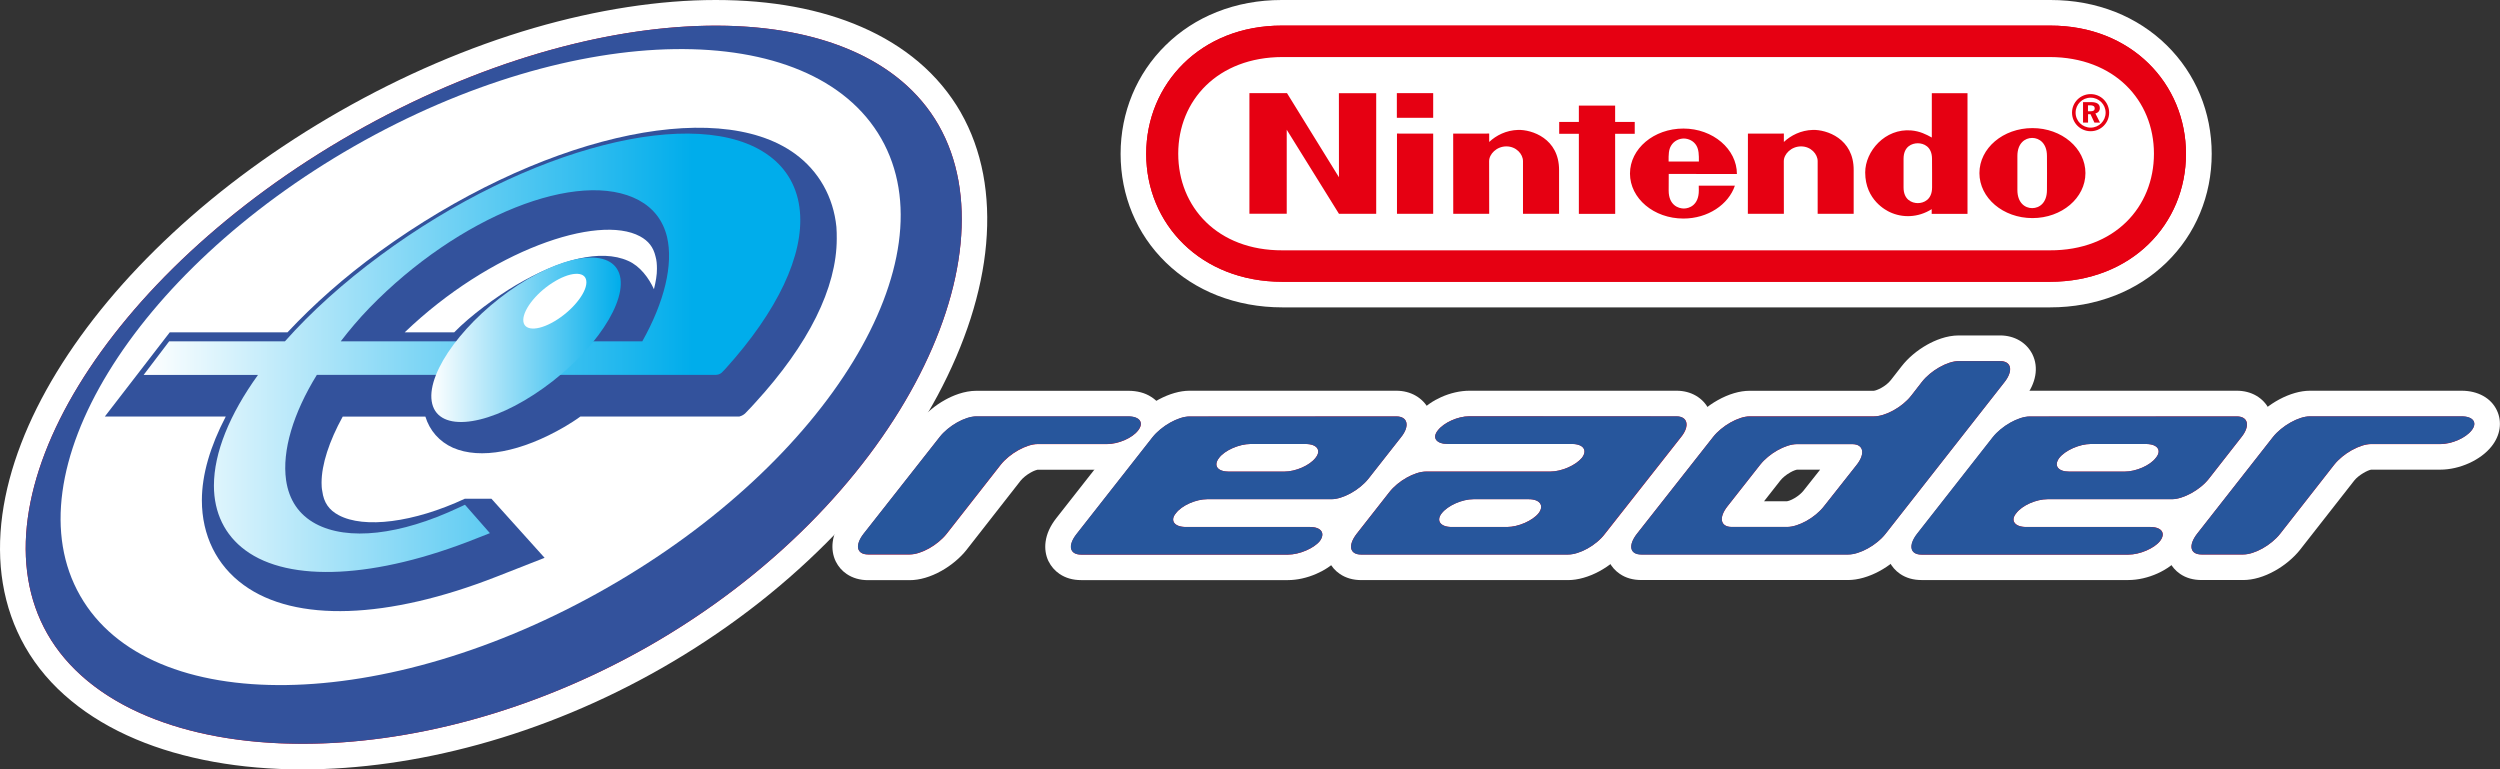 <?xml version="1.0" encoding="utf-8"?>
<!-- Generator: Adobe Illustrator 26.3.1, SVG Export Plug-In . SVG Version: 6.00 Build 0)  -->
<svg version="1.1" xmlns="http://www.w3.org/2000/svg" xmlns:xlink="http://www.w3.org/1999/xlink" x="0px" y="0px"
	 viewBox="0 0 3839 1181.5" style="enable-background:new 0 0 3839 1181.5;" xml:space="preserve">
<rect x="0" y="0" width="3839" height="1181.5" fill="#333333" stroke="none"/>
<style type="text/css">
	.st0{fill:#FFFFFF;}
	.st1{fill:#E60012;}
	.st2{fill:#33529C;}
	.st3{fill:url(#SVGID_1_);}
	.st4{fill:url(#SVGID_00000118364206710428780990000011803511781733787787_);}
	.st5{fill:#27569C;}
</style>
<g id="Layer_1">
</g>
<g id="Layer_1_copy">
	<g>
		<g>
			<g>
				<path class="st0" d="M464.1,1166.7c-46.6,0-91.4-3.8-133.2-11.4c-42.5-7.7-81.8-19.1-116.7-33.9c-36.4-15.4-68.4-34.4-95.2-56.6
					c-28.1-23-50.9-49.7-67.8-79.4c-16.1-28.3-27-59.4-32.4-92.3c-5.3-31.8-5.5-65.7-0.6-101c4.7-34.3,14.1-69.9,27.9-105.7
					c13.6-35.4,31.7-71.6,53.7-107.5c44.3-72.5,103.3-143.2,175.5-210.3c74.3-69,159.7-131.3,253.9-185.1
					c96-54.8,195.2-97.3,294.7-126.4c47.9-14,95.6-24.6,141.8-31.7c45.9-7.1,90.8-10.7,133.3-10.7c83.5,0,156.9,13.5,218.1,40.2
					c31.7,13.7,59.9,31.1,84,51.5c24.9,21.2,45.5,45.9,61.3,73.4c62.2,109,49,262.4-36,421c-20.5,38.2-44.9,76.2-72.6,113
					c-28,37.3-59.9,73.9-94.8,108.9c-73.1,73.3-157.5,137.5-251,190.8c-88.4,50.5-181.8,89.4-277.6,115.6
					C639.3,1154.1,549.7,1166.7,464.1,1166.7z"/>
				<path class="st0" d="M1099.1,29.5c81.4,0,152.8,13.1,212.2,39c30.4,13.2,57.4,29.7,80.3,49.2c23.6,20.1,43.1,43.4,58.1,69.5
					c59.6,104.5,46.4,252.6-36.2,406.6c-20.1,37.4-44.1,74.8-71.4,111.1c-27.8,36.9-59.3,73.1-93.4,107.3
					c-72.2,72.4-155.6,135.8-247.8,188.4c-87.4,49.9-179.7,88.3-274.2,114.2c-89.7,24.5-178,37-262.5,37
					c-45.7,0-89.6-3.7-130.6-11.1c-41.2-7.5-79.4-18.5-113.5-33c-34.9-14.8-65.7-33-91.6-54.3c-26.8-22-48.4-47.4-64.4-75.3
					c-15.2-26.7-25.5-56-30.6-87.3c-5-30.3-5.2-62.8-0.6-96.6c4.5-33,13.6-67.4,27.1-102.4c13.3-34.6,30.9-69.9,52.5-105.2
					c43.5-71.3,101.7-141,173-207.2c73.6-68.4,158.1-130,251.2-183.1c95.1-54.2,193.2-96.3,291.5-125
					c47.3-13.8,94.3-24.3,139.9-31.3C1013.2,33.1,1057.3,29.5,1099.1,29.5 M1099.1,0c-43.3,0-88.9,3.7-135.6,10.9
					c-46.8,7.2-95.1,18-143.7,32.1C719.2,72.4,619,115.4,521.9,170.8c-95.2,54.4-181.5,117.3-256.6,187.1
					c-73.2,68-133.1,139.8-178.1,213.4C64.8,608,46.3,645,32.4,681.3c-14.2,36.8-23.9,73.5-28.8,109c-5,36.7-4.8,72.1,0.7,105.4l0,0
					c5.7,34.6,17.1,67.3,34.1,97.2c17.8,31.3,41.8,59.4,71.3,83.5c27.9,23,61.1,42.8,98.8,58.7c35.9,15.2,76.2,26.9,119.8,34.8
					c42.7,7.7,88.4,11.6,135.8,11.6c86.9,0,177.9-12.8,270.3-38.1c97-26.6,191.6-66,281.1-117.1c94.6-54,180.1-119,254.1-193.2
					c35.3-35.4,67.7-72.6,96.1-110.4c28.1-37.3,52.9-76,73.8-114.8c21.3-39.7,38.4-79.6,51-118.8c12.5-39.1,20.6-77.6,23.8-114.5
					c3.3-37.4,1.8-73.4-4.5-106.9c-6.5-34.4-18.1-66.4-34.5-95.1c0,0,0,0,0-0.1c-16.7-29-38.4-55.1-64.6-77.3
					c-25.2-21.4-54.7-39.5-87.7-53.8C1259.9,13.9,1184.6,0,1099.1,0L1099.1,0z"/>
			</g>
			<g>
				<path class="st0" d="M1333.1,876.1c-23.6,0-33.3-14.2-36.3-20.4c0,0,0-0.1,0-0.1c-4.2-8.6-8.6-26.8,10-50.9
					c0,0,116.9-148.7,116.9-148.7c18.3-23.5,50.8-41.2,75.7-41.2h233.2c27.6,0,37.6,15.2,40.6,21.9c5.8,12.4,3.4,27.2-6.3,39.5
					c-13.6,17.6-41.9,30.3-67.4,30.3h-106.4c-3.2,0-9.9,1.9-17.6,6.3c-7.8,4.3-15.1,10.4-19.8,16.2c0,0-82.9,106.1-83,106.1
					c-8.8,10.9-20.9,21-34.2,28.5c-14.5,8.1-28.9,12.4-41.7,12.4H1333.1z"/>
				<path class="st0" d="M1732.6,629.6c18.2,0,24.9,8.3,27.2,13.3c3.4,7.4,1.9,16.1-4.5,24.2c-10.8,14.1-34.8,24.6-55.7,24.6h-106.4
					c-6.5,0-15.6,3-24.8,8.2c-9.6,5.3-18.3,12.6-24.1,19.9l-82.9,106c-7.6,9.5-18.2,18.3-29.9,24.9c-12.1,6.8-24.3,10.5-34.5,10.5
					h-63.8c-14.9,0-20.9-7.7-23.1-12.2c-2.8-5.6-5.2-17.6,8.5-35.3l116.9-148.6c15.6-20,43.7-35.5,64.1-35.5H1732.6 M1732.6,600.1
					h-233.2c-19,0-36.7,7.6-48.2,14c-15.4,8.5-29.3,20.2-39.2,32.9l-116.8,148.5c-0.1,0.1-0.1,0.1-0.2,0.2
					c-9.3,12-14.8,24.3-16.3,36.6c-1.3,10.5,0.3,20.9,4.7,29.9c0,0.1,0.1,0.1,0.1,0.2c3.8,7.6,9.5,14.2,16.6,19
					c9.3,6.3,20.4,9.5,32.9,9.5h63.8c15.3,0,32.2-4.9,48.9-14.3c15-8.4,28.6-19.8,38.5-32.2c0.1-0.1,0.2-0.2,0.2-0.3l82.8-105.9
					c3.5-4.3,9.3-9.1,15.3-12.4c0,0,0.1-0.1,0.1-0.1c5.5-3.1,9.5-4.2,10.6-4.4h106.1c30.1,0,62.6-14.8,79-36
					c13.2-16.7,16.2-37.2,8.1-54.7c-3.9-8.6-10.3-15.9-18.6-21.1C1758.3,603.3,1746.4,600.1,1732.6,600.1L1732.6,600.1z"/>
			</g>
			<g>
				<path class="st0" d="M1660,876c-23.9,0-33.6-14.4-36.6-20.6c0-0.1-0.1-0.1-0.1-0.2c-4.1-8.7-8.3-26.9,10.5-50.7
					c0,0,116.7-148.7,116.7-148.7c18.6-23.4,51.3-41,75.9-41h317.7c16.4,0,30.1,7.7,36.7,20.7c0.1,0.1,0.1,0.2,0.2,0.3
					c7.1,15,3.4,33.5-10.1,50.6l-50.2,63.7c-18.3,23.3-51,40.9-76,40.9h-6.7c5.3,3.1,10.1,7.7,13.4,14.4c6.1,12.3,4.2,27.2-5.2,39.8
					c-0.3,0.4-0.6,0.7-0.9,1.1c-13.7,16.9-42.6,29.6-67.6,29.6H1660z"/>
				<path class="st0" d="M2144.2,629.5c11,0,19.5,4.6,23.5,12.6c4.6,9.7,1.6,22.5-8.4,35.1l-50.2,63.8
					c-15.6,19.8-43.8,35.2-64.4,35.2h-190.8c-14.4,0-33.3,8.2-40.5,17.6l-0.2,0.2l-0.2,0.2c-1.3,1.4-1.7,2.4-1.9,2.9
					c0.9,0.7,3.7,2.1,9.6,2.1h190.7c17.7,0,24.4,8,26.8,12.8c3.6,7.3,2.3,16.2-3.8,24.4l-0.1,0.1l-0.1,0.1
					c-10.6,13.6-36,24.6-56.5,24.6H1660c-15.1,0-21.1-7.7-23.3-12.3c-2.7-5.6-5.1-17.6,8.8-35.2L1762.1,665
					c15.9-19.9,44.2-35.4,64.4-35.4H2144.2 M1886.3,714.3c0.2,0,0.4,0,0.6,0h85c14.6,0,33.1-7.9,40.4-17.2l0.1-0.1l0.1-0.1
					c1.5-1.8,1.9-2.9,2-3.3c-0.8-0.6-3.5-2-9.5-2h-84.8c-14.1,0-33.7,8.5-40.5,17.4v0.1v0.1c-1.4,1.8-1.8,2.9-2,3.4
					C1878.7,713.2,1881.4,714.3,1886.3,714.3 M2144.2,600h-317.7c-29.2,0-66,19.6-87.5,46.6c0,0.1-0.1,0.1-0.1,0.2l-116.7,148.7
					c-9.4,11.9-15,24.2-16.6,36.5c-1.4,10.4,0.1,20.7,4.4,29.7c0.1,0.1,0.1,0.2,0.2,0.3c3.8,7.7,9.6,14.4,16.8,19.3
					c9.3,6.3,20.4,9.5,33.1,9.5h317.7c13.9,0,29.4-3.4,43.7-9.7c10.4-4.5,24.8-12.5,35.1-25.2c0.5-0.6,1-1.2,1.5-1.8
					c11.9-15.9,14.9-34.8,8.4-51.3c10.4-2.8,19.6-7,26.6-10.8c15.4-8.5,29.4-20.1,39.4-32.7l50.2-63.8c7.6-9.6,12.7-19.7,15.2-30
					c3-12.6,1.9-25.1-3.3-36c-0.1-0.2-0.2-0.4-0.3-0.7C2184.9,610.8,2166.3,600,2144.2,600L2144.2,600z"/>
			</g>
			<g>
				<path class="st0" d="M2090.2,876c-23.6,0-33.2-14.2-36.2-20.3c-4.3-8.6-8.8-26.7,9.9-50.9c0,0,50.3-64.1,50.3-64.1
					c18.2-23.4,50.7-41.1,75.6-41.1h6.2c-7.3-4.5-11.2-10.4-13.3-14.7c0-0.1-0.1-0.1-0.1-0.2c-2.7-5.9-7.6-21.5,6.3-39
					c13.7-17.7,42.7-31,67.6-31h318.1c16.3,0,29.9,7.7,36.3,20.7c0,0.1,0.1,0.1,0.1,0.2c7.3,15.1,3.6,33.6-10.1,50.7l-116.8,148.4
					c-18,23.5-50.8,41.3-76.3,41.3H2090.2z"/>
				<path class="st0" d="M2574.6,629.5c10.8,0,19.2,4.6,23.1,12.5c4.7,9.7,1.7,22.5-8.4,35.1l-116.9,148.6
					c-15.3,20-43.6,35.5-64.6,35.5h-317.7c-14.9,0-20.8-7.6-23-12.1c-2.8-5.5-5.3-17.5,8.4-35.3l50.2-64
					c15.5-19.9,43.5-35.4,64-35.4h190.6c14.4,0,33.2-8,41.3-17.3c1.4-1.9,1.7-3,1.8-3.4c-0.7-0.6-3.4-2-9.4-2h-190.7
					c-18.4,0-25-8.2-27.4-13.1c-2-4.2-4-12.9,4.5-23.6c10.9-14.2,35.4-25.3,56-25.3H2574.6 M2229.3,799.3h85
					c15.6,0,34-9.1,40.9-17.3c1.4-1.8,1.7-3.1,1.8-3.5c-0.7-0.6-3.3-2.1-9.5-2.1h-84.6c-14.3,0-33.6,8.4-41.3,17.9
					c-1.3,1.7-1.7,2.7-1.8,3.1C2220.7,797.9,2223.4,799.3,2229.3,799.3 M2574.6,600h-318.1c-14,0-29.6,3.5-43.8,10
					c-10.4,4.7-25,13.1-35.5,26.6c-7.4,9.4-11.6,19.6-12.4,30.2c-0.5,7.2,0.5,14.4,3.1,21c-10.3,2.8-19.4,7.1-26.3,10.9
					c-15.3,8.5-29.2,20.1-39.1,32.8l-50.2,64c-0.1,0.1-0.1,0.2-0.2,0.2c-9.3,12.1-14.7,24.4-16.2,36.7c-1.3,10.6,0.4,20.9,4.9,29.9
					c3.8,7.6,9.5,14.2,16.6,19c9.2,6.3,20.3,9.5,32.9,9.5h317.7c30.1,0,67-19.7,87.9-47l116.7-148.3c7.7-9.6,12.9-19.7,15.3-30.1
					c3-12.7,1.8-25.2-3.5-36.2c-0.1-0.1-0.1-0.2-0.2-0.3C2615.2,610.8,2596.6,600,2574.6,600L2574.6,600z"/>
			</g>
			<g>
				<path class="st0" d="M2520.2,876c-16.7,0-29.9-7.4-36.3-20.3c-4.3-8.6-8.7-26.7,10.1-51c0,0,117-148.8,117-148.8
					c8.5-10.8,20.5-20.9,33.9-28.4c14.5-8.2,29.3-12.7,41.8-12.7h190.7c8.3,0,27.2-8.7,37.9-22.3l16.3-20.9
					c18.4-23.8,51.2-41.7,76.2-41.7h63.4c16.3,0,29.9,7.7,36.3,20.6c0,0,0,0.1,0.1,0.1c7.3,14.9,3.6,33.6-10.2,51.2l-183,232.9
					c-18.3,23.5-51.2,41.3-76.6,41.3H2520.2z M2744.2,784.4c9.1,0,27.7-9.9,37.2-22.2c0,0,44.1-55.8,44.1-55.8h-66
					c-3.2,0-9.7,1.6-17.8,6.2c-7.7,4.3-15,10.4-19.6,16.3l-43.6,55.5H2744.2z"/>
				<path class="st0" d="M3071.3,544.7c10.8,0,19.2,4.5,23.1,12.4c4.7,9.6,1.6,22.6-8.6,35.6l-182.9,232.9
					c-15.6,20-44.1,35.6-65,35.6h-317.7c-15,0-20.9-7.6-23.1-12.1c-2.8-5.5-5.2-17.5,8.6-35.3l117-148.7c7.3-9.3,17.7-18,29.5-24.7
					c12.2-6.9,24.5-10.7,34.6-10.7h190.7c13.4,0,36.4-11.2,49.5-28l16.3-21c15.7-20.2,44-36,64.6-36H3071.3 M2659.4,799.4v-0.2h84.8
					c14.8,0,37.2-12.8,48.9-28l50.3-63.6c6.3-8,7-13.3,6.3-14.7c-0.2-0.4-1.8-1.3-5.4-1.3h-84.8c-6.8,0-15.9,3-25.1,8.2
					c-9.5,5.3-18.1,12.6-23.9,20l-50.1,63.7c-6.9,8.9-6.8,13.8-6.4,14.7C2654.2,798.5,2655.8,799.4,2659.4,799.4 M3071.3,515.1
					h-63.4c-19.1,0-36.9,7.7-48.5,14.2c-15.4,8.6-29.4,20.4-39.4,33.3l-16.3,20.9l0,0c-8,10.3-22.1,16.3-26.4,16.6h-190.6
					c-15.2,0-32.2,5-49.1,14.5c-15.3,8.6-28.5,19.8-38.2,32.2l-117,148.7c-0.1,0.1-0.1,0.1-0.1,0.2c-9.3,12-14.8,24.4-16.4,36.6
					c-1.4,10.6,0.3,21,4.8,30c3.8,7.6,9.6,14.2,16.7,19c9.2,6.3,20.3,9.4,32.9,9.4h317.7c29.9,0,67-19.8,88.2-47L3109.1,611
					c0,0,0-0.1,0.1-0.1c17.4-22.3,21.7-46.6,11.8-66.8c0-0.1-0.1-0.1-0.1-0.2C3111.8,525.9,3093.3,515.1,3071.3,515.1L3071.3,515.1z
					 M2759.7,721.2h35.3l-25.1,31.7c-0.1,0.1-0.1,0.2-0.2,0.3c-3.1,4-8.3,8.4-13.9,11.7c-6.2,3.7-10.6,4.7-11.7,4.8h-35.2l24.8-31.6
					c3.4-4.4,9.3-9.2,15.2-12.5c0,0,0.1-0.1,0.1-0.1C2754.6,722.3,2758.6,721.3,2759.7,721.2L2759.7,721.2z"/>
			</g>
			<g>
				<path class="st0" d="M2950.4,875.9c-23.5,0-33.1-14.2-36.1-20.3c-4.3-8.6-8.8-26.7,9.9-50.9c0,0,116.7-148.8,116.7-148.9
					c18.6-23.4,51.3-41,75.9-41H3435c16.4,0,30,7.7,36.4,20.6c0,0,0,0.1,0.1,0.2c7.2,15,3.5,33.4-10.2,50.6l-50,63.8
					c-17.9,23-51.3,41-76.1,41h-6.8c5.4,3.2,10.4,7.9,13.8,14.8c6.1,12.4,3.8,27.3-5.9,39.8c-13.3,17.3-42.5,30.3-67.9,30.3H2950.4z
					"/>
				<path class="st0" d="M3435,629.5c10.8,0,19.3,4.6,23.1,12.4c4.6,9.6,1.6,22.4-8.5,35.1l-50,63.8c-15.2,19.5-44.1,35.3-64.5,35.3
					h-191c-14.4,0-33.3,8.2-40.5,17.6l-0.1,0.2l-0.1,0.2c-1.2,1.5-1.7,2.5-1.8,3c0.8,0.7,3.6,2.1,9.5,2.1h190.7
					c17.9,0,24.6,8.2,27,13c3.5,7.3,2,16.2-4.3,24.3c-10.4,13.6-35.6,24.6-56.2,24.6h-317.8c-14.8,0-20.7-7.6-22.9-12.1
					c-2.8-5.5-5.3-17.5,8.4-35.3L3052.4,665c15.9-19.9,44.2-35.4,64.4-35.4H3435 M3177.6,714.3h84.9c14.5,0,33.3-8,40.2-17l0.2-0.2
					l0.2-0.2c1.4-1.6,1.9-2.8,2.1-3.2c-0.9-0.7-3.7-2-9.6-2h-85c-13.9,0-33.1,8.4-40.6,17.5c-1.3,1.8-1.7,2.9-1.8,3.2
					C3169.1,713.1,3171.9,714.3,3177.6,714.3 M3435,600h-318.1c-29.2,0-66,19.6-87.5,46.6c0,0.1-0.1,0.1-0.1,0.2l-116.6,148.7
					c-0.1,0.1-0.1,0.2-0.2,0.2c-9.3,12.1-14.7,24.4-16.2,36.7c-1.3,10.6,0.4,20.9,4.9,29.9c3.8,7.6,9.5,14.1,16.5,18.9
					c9.2,6.3,20.3,9.5,32.8,9.5h317.8c30,0,63.5-15.2,79.6-36.1c12.4-16,15.7-35.1,9-52c10.4-2.8,19.6-7.1,26.7-10.9
					c15.6-8.6,29.6-20.2,39.4-32.7l49.9-63.7c7.7-9.6,12.8-19.7,15.3-30c3.1-12.7,1.9-25.2-3.4-36.1c0-0.1-0.1-0.2-0.1-0.3
					C3475.7,610.8,3457.1,600,3435,600L3435,600z"/>
			</g>
			<g>
				<path class="st0" d="M3380.7,875.9c-16.7,0-29.9-7.4-36.3-20.3c-4.3-8.6-8.7-26.5,9.9-50.9c0,0,116.7-148.9,116.8-148.9
					c18.6-23.4,51.3-41,75.9-41h233.1c19.4,0,34.2,7.9,40.8,21.7c6,12.4,3.6,27.3-6.3,39.7c-13.8,17.5-42.2,30.2-67.4,30.2H3641
					c-8.7,0-28.1,10.6-37.4,22.4c0,0-83.1,106.1-83.1,106.2c-8.8,10.9-20.9,21-34.2,28.5c-14.5,8.1-28.9,12.4-41.7,12.4H3380.7z"/>
				<path class="st0" d="M3780.1,629.5c13.4,0,23.4,4.8,27.5,13.3c3.5,7.4,1.9,16.1-4.5,24.1c-11,14-35.1,24.6-55.8,24.6H3641
					c-14.2,0-37.5,13.4-49,28.1l-83,106c-7.6,9.5-18.2,18.3-29.9,24.9c-12.1,6.8-24.3,10.5-34.5,10.5h-63.9
					c-15,0-20.9-7.6-23.1-12.1c-2.8-5.5-5.2-17.4,8.5-35.3L3482.6,665c15.9-19.9,44.2-35.4,64.4-35.4H3780.1 M3780.1,600H3547
					c-29.2,0-66,19.6-87.5,46.6c0,0.1-0.1,0.1-0.1,0.2l-116.6,148.7c-0.1,0.1-0.2,0.2-0.2,0.3c-9.2,12.1-14.7,24.4-16.2,36.5
					c-1.3,10.6,0.3,21,4.8,30c3.8,7.6,9.6,14.2,16.6,19c9.2,6.3,20.3,9.4,32.9,9.4h63.9c15.3,0,32.2-4.9,48.9-14.3
					c15-8.4,28.6-19.8,38.5-32.2c0.1-0.1,0.1-0.2,0.2-0.3l83-106c6.8-8.6,21.2-16.1,26-16.7h106c29.8,0,62.3-14.7,78.9-35.8
					c13.5-16.9,16.5-37.6,8.1-55.3C3825.3,611.2,3805,600,3780.1,600L3780.1,600z"/>
			</g>
			<g>
				<path class="st0" d="M1969.1,457.2c-33.5,0-65.3-5.8-94.5-17.3c-28.2-11.1-53.1-27.1-74.1-47.6c-41.9-40.7-64.9-96.1-64.9-156.1
					c0-59.8,23-115.3,64.7-156.3c20.9-20.6,45.7-36.7,73.8-47.9c29.1-11.5,60.7-17.4,94.1-17.4h1180.7c33.3,0,65,5.8,94.1,17.4
					c27.9,11.1,52.7,27.2,73.8,47.9c41.7,41,64.7,96.5,64.7,156.3c0,59.9-23,115.4-64.8,156.1c-21.1,20.5-46,36.5-74,47.6
					c-29.3,11.5-61.1,17.3-94.5,17.3H1969.1z"/>
				<path class="st0" d="M3148.8,29.5c31.5,0,61.3,5.5,88.7,16.3c26.2,10.4,49.3,25.5,68.9,44.7c38.9,38.2,60.3,89.9,60.3,145.7
					s-21.4,107.5-60.4,145.5c-19.6,19.1-42.8,34.1-69.1,44.4c-27.5,10.7-57.4,16.2-89.1,16.2h-1179c-31.7,0-61.7-5.5-89.1-16.2
					c-26.3-10.3-49.6-25.3-69.2-44.4c-39-37.9-60.5-89.6-60.5-145.5c0-55.7,21.4-107.5,60.3-145.7c19.6-19.3,42.7-34.3,68.9-44.7
					c27.3-10.8,57.1-16.3,88.6-16.3h0.6h1179.5H3148.8 M3148.8,0h-0.6H1968.7h-0.6c-35.2,0-68.7,6.2-99.5,18.4
					c-29.9,11.9-56.4,29.1-78.7,51.1c-44.5,43.7-69.1,103-69.1,166.8c0,64,24.6,123.2,69.4,166.7c22.4,21.8,49,38.9,79,50.7
					c31,12.1,64.6,18.3,99.9,18.3h1179c35.2,0,68.8-6.1,99.9-18.3c0,0,0,0,0.1,0c29.9-11.8,56.4-28.8,78.9-50.7
					c44.7-43.5,69.3-102.7,69.3-166.7c0-63.8-24.5-123-69.1-166.8c-22.5-22.1-49-39.2-78.7-51.1c0,0,0,0-0.1,0
					C3217.5,6.2,3184,0,3148.8,0L3148.8,0z"/>
			</g>
		</g>
		<g>
			<g>
				<g>
					<path class="st1" d="M464.2,1147c-90.8,0-174.6-15.1-242.1-43.7c-34.5-14.6-64.9-32.6-90.4-53.7c-26.3-21.7-47.6-46.6-63.2-74
						c-29.7-51.9-40-112.7-30.7-180.8c8.9-65.3,35.4-134.5,78.8-205.6c43.2-70.9,101.2-140.3,172.1-206.1
						c73.4-68.1,157.5-129.5,250.3-182.4c94.8-54.1,192.6-96,290.5-124.5c94.7-27.8,185.4-41.7,269.6-41.7
						c166.2,0,289.2,55.1,346.5,155.2c58.8,103,45.6,249.5-36.2,401.9c-40.8,76-96,149.1-164,217.3
						c-71.9,72.1-155,135.2-246.7,187.7C828.1,1093.5,638.4,1147,464.2,1147L464.2,1147z"/>
					<path class="st0" d="M1099.1,39.4c157.8,0,283.9,50.7,342.2,152.7c118.8,208.1-67.2,584.2-445.2,800.2
						c-179.1,102-368.9,149.9-531.9,149.9c-181.1,0-328.9-59.2-391.5-168.9C-46.2,764.5,163.6,420.8,541.4,205
						C734.6,94.7,934.1,39.4,1099.1,39.4 M1099.1,29.5c-41.7,0-85.9,3.5-131,10.5c-45.6,7-92.6,17.5-139.9,31.3
						c-98.4,28.7-196.4,70.8-291.5,125c-93,53.2-177.5,114.7-251.2,183.1c-71.3,66.2-129.5,135.9-173,207.2
						C90.9,622,73.2,657.3,59.9,691.9c-13.5,35-22.5,69.4-27.1,102.4c-4.6,33.8-4.4,66.3,0.6,96.6c5.1,31.3,15.5,60.6,30.6,87.3
						c16,28,37.6,53.4,64.4,75.3c25.9,21.4,56.7,39.6,91.6,54.3c34.2,14.5,72.4,25.5,113.5,33c41,7.4,84.9,11.1,130.6,11.1
						c84.5,0,172.8-12.5,262.5-37c94.5-25.9,186.8-64.3,274.2-114.2c92.3-52.7,175.6-116.1,247.8-188.4
						c34.2-34.3,65.7-70.4,93.4-107.3c27.3-36.2,51.3-73.6,71.4-111.1c82.6-154,95.8-302.2,36.2-406.6c-15-26.1-34.5-49.4-58.1-69.5
						c-22.9-19.5-49.9-36-80.3-49.2C1251.9,42.6,1180.5,29.5,1099.1,29.5L1099.1,29.5z"/>
				</g>
				<g>
					<path class="st1" d="M1333.1,856.4c-12.3,0-17-5.9-18.8-9.5c-3.8-7.9-1-18.6,8-30.1l116.9-148.6c14.5-18.5,41.5-33.6,60.3-33.6
						h233.2c11.3,0,19.7,3.8,22.8,10.4c1.6,3.3,3.2,10.1-3.9,19.1c-9.8,12.8-32.6,22.7-51.9,22.7h-106.4c-15.6,0-40.3,14-52.9,29.9
						l-82.9,106c-15,18.9-41.5,33.6-60.6,33.6L1333.1,856.4L1333.1,856.4z"/>
					<path class="st0" d="M1732.6,639.5c17.7,0,24.5,9.7,15.1,21.6c-9.1,11.7-30.4,20.9-47.9,20.9h-106.4c-17.1,0-43,14.5-56.7,31.8
						l-83,106c-14,17.6-39.2,31.7-56.7,31.7h-63.8c-17.6,0-20.7-14-7-31.7L1443,671.2c13.3-17,38.8-31.7,56.4-31.7L1732.6,639.5
						 M1732.6,629.6h-233.2c-20.4,0-48.5,15.6-64.1,35.5l-116.9,148.6l0,0l0,0c-13.7,17.7-11.2,29.7-8.5,35.3
						c2.3,4.5,8.3,12.2,23.1,12.2h63.8c10.1,0,22.3-3.7,34.5-10.5c11.7-6.6,22.3-15.5,29.9-24.9l0,0l0,0l82.9-106
						c5.8-7.3,14.6-14.6,24.1-19.9c9.3-5.2,18.3-8.2,24.8-8.2h106.4c21,0,44.9-10.5,55.7-24.6c6.4-8.1,8-16.8,4.5-24.2
						C1757.5,637.9,1750.8,629.6,1732.6,629.6L1732.6,629.6z"/>
				</g>
				<g>
					<path class="st1" d="M1659.9,856.4c-12.4,0-17.1-6-18.9-9.6c-2.2-4.5-4.1-14.6,8.2-30.1L1765.8,668
						c14.8-18.5,41.9-33.6,60.6-33.6h317.7c12.4,0,17.2,6.2,19,9.8c3.8,8,1,18.8-7.8,29.8l-50.2,63.8
						c-14.5,18.4-41.6,33.4-60.6,33.4h-190.8c-15.9,0-36.3,9-44.4,19.6l-0.1,0.1l-0.1,0.1c-2.7,3.2-3.6,6-2.8,8
						c1.1,2.3,5.4,5,14.2,5h190.7c11.1,0,19.1,3.5,22.3,10.1c1.7,3.2,3.4,10.1-3.3,19.3l-0.1,0.1c-9.8,12.5-33.4,22.7-52.7,22.7
						L1659.9,856.4L1659.9,856.4z M1920.3,686.7c-15.6,0-36.7,9.3-44.4,19.4c-2.7,3.4-3.6,6.6-2.8,8.6c1.1,2.3,5.3,4.6,13.9,4.6h85
						c16.1,0,36-8.6,44.2-19.1c2.8-3.4,3.7-6.5,2.8-8.6c-1.1-2.3-5.4-4.9-14-4.9H1920.3z"/>
					<path class="st0" d="M2144.2,639.4c17.6,0,21,14.7,7.4,31.7l-50.2,63.9c-13.8,17.5-39.6,31.5-56.7,31.5h-190.8
						c-17.5,0-39.4,9.7-48.2,21.6c-9.5,11.1-2.5,21.1,15.2,21.1h190.7c17.5,0,23.8,9.7,15.1,21.6c-8.9,11.2-31.2,20.9-48.7,20.9
						h-317.7c-17.7,0-20.9-14-6.9-31.7l116.7-148.7c13.6-17,39.3-31.7,56.7-31.7L2144.2,639.4 M1887,724.2h85c17.6,0,39-9.4,48-21
						c9.5-11.5,2.5-21.4-15.1-21.4h-84.8c-17.1,0-39.6,9.7-48.2,21.4C1862.9,715,1869.5,724.2,1887,724.2 M2144.2,629.5h-317.7
						c-20.2,0-48.5,15.6-64.4,35.4l0,0l0,0l-116.7,148.7c-13.9,17.6-11.4,29.6-8.8,35.2c2.3,4.6,8.3,12.3,23.3,12.3h317.7
						c20.5,0,45.9-11,56.5-24.6l0.1-0.1l0.1-0.1c6.1-8.2,7.5-17.1,3.8-24.4c-2.4-4.8-9.1-12.8-26.8-12.8h-190.7
						c-5.8,0-8.7-1.4-9.6-2.1c0.2-0.5,0.6-1.5,1.9-2.9l0.2-0.2l0.2-0.2c7.2-9.5,26.1-17.6,40.5-17.6h190.8
						c20.6,0,48.8-15.5,64.4-35.2l50.2-63.8c9.9-12.5,13-25.3,8.4-35.1C2163.7,634.2,2155.2,629.5,2144.2,629.5L2144.2,629.5z
						 M1877.8,712.6c0.2-0.6,0.6-1.7,2-3.4v-0.1V709c6.8-9,26.4-17.4,40.5-17.4h84.8c5.9,0,8.7,1.4,9.5,2c-0.1,0.5-0.5,1.6-2,3.3
						l-0.1,0.1l-0.1,0.1c-7.3,9.4-25.8,17.2-40.4,17.2h-85C1881.6,714.4,1878.7,713.2,1877.8,712.6L1877.8,712.6z"/>
				</g>
				<g>
					<path class="st1" d="M2090.1,856.4c-12.2,0-16.9-5.9-18.6-9.4c-3.8-7.9-1.1-18.6,7.9-30.2l50.3-64
						c14.4-18.5,41.4-33.6,60.2-33.6h190.6c15.9,0,36.1-8.6,45.1-19.1c2.6-3.3,3.5-6.5,2.5-8.6c-1.2-2.4-5.4-4.8-13.9-4.8h-190.7
						c-11.5,0-19.9-3.7-22.9-10.3c-1.5-3.2-3.1-9.8,3.9-18.5c10-13.1,32.9-23.4,52.2-23.4h318.1c12.1,0,16.8,6.1,18.6,9.8
						c3.8,8.1,1,18.9-7.9,29.9l-116.9,148.7c-14.4,18.8-41.1,33.6-60.6,33.6L2090.1,856.4L2090.1,856.4z M2262.9,771.5
						c-15.8,0-36.4,9.1-45.1,19.7c-2.6,3.2-3.4,6.2-2.5,8.3c1.1,2.4,5.4,4.8,14,4.8h85c15.6,0,35.9-8.8,44.6-19.2
						c1.6-2.1,3.8-5.8,2.5-8.8c-1.2-2.4-5.4-4.9-13.9-4.9L2262.9,771.5L2262.9,771.5z"/>
					<path class="st0" d="M2574.6,639.4c17.1,0,20.7,14.7,7,31.7l-117,148.7c-13.5,17.7-39.1,31.7-56.8,31.7h-317.7
						c-17.5,0-20.5-14-6.9-31.7l50.2-64c13.6-17.5,39.1-31.7,56.3-31.7h190.6c17.6,0,39.1-9.4,48.8-21c9-11.5,2.5-21.4-15.2-21.4
						h-190.7c-17.3,0-24.7-9.2-15.2-20.9c9-11.7,30.5-21.6,48.2-21.6L2574.6,639.4 M2229.2,809.2h85c17.4,0,39.2-9.7,48.4-21.1
						c9-11.6,2.3-21.6-15.3-21.6h-84.6c-17.6,0-39.4,9.7-48.8,21.6C2205.1,799.3,2211.5,809.2,2229.2,809.2 M2574.6,629.5h-318.1
						c-20.6,0-45.1,11.1-56,25.3c-8.6,10.7-6.5,19.4-4.5,23.6c2.4,4.9,9,13.1,27.4,13.1h190.7c5.9,0,8.7,1.4,9.4,2
						c-0.1,0.5-0.4,1.6-1.8,3.4c-8.1,9.4-26.9,17.3-41.3,17.3h-190.6c-20.5,0-48.5,15.6-64,35.4l-50.2,64l0,0l0,0
						c-13.7,17.8-11.1,29.8-8.4,35.3c2.3,4.5,8.2,12.1,23,12.1h317.7c21,0,49.3-15.6,64.6-35.5l116.9-148.6
						c10-12.5,13.1-25.3,8.4-35.1C2593.8,634.2,2585.5,629.5,2574.6,629.5L2574.6,629.5z M2221.7,794.3c7.7-9.6,27-17.9,41.3-17.9
						h84.6c6.1,0,8.8,1.5,9.5,2.1c-0.1,0.5-0.4,1.8-1.8,3.5c-6.9,8.3-25.3,17.3-40.9,17.3h-85c-5.9,0-8.7-1.4-9.5-2
						C2220,796.9,2220.4,795.9,2221.7,794.3L2221.7,794.3z"/>
				</g>
				<g>
					<path class="st1" d="M2520.3,856.4c-12.2,0-16.9-5.9-18.7-9.4c-3.8-7.8-1-18.5,8.1-30.2l117-148.7
						c14.5-18.5,41.5-33.6,60.2-33.6h190.7c16.5,0,40.5-13.4,53.4-29.8l16.3-21c14.5-18.8,41.7-34.1,60.6-34.1h63.4
						c12.2,0,16.9,6,18.7,9.6c3.8,8,1,19.1-8,30.5l-182.7,233c-14.5,18.6-41.9,33.7-61.1,33.7h-317.8V856.4z M2759.5,686.8
						c-15.9,0-40.1,13.7-52.9,29.9l-50.1,63.7c-7.6,9.6-8.6,16.5-7,19.8c1.7,3.4,6.9,4,9.7,4h84.8c16,0,40.3-13.7,52.9-29.8
						l50.4-63.7c7.5-9.6,8.5-16.5,6.8-19.9c-1.7-3.3-6.2-4-9.8-4H2759.5z"/>
					<path class="st0" d="M3071.3,554.4c17.5,0,20.7,14.6,6.9,32.2l-182.7,233c-13.9,17.8-39.8,31.8-57.3,31.8h-317.7
						c-17.7,0-20.5-14-6.8-31.7l117-148.7c13.3-17,38.9-31.7,56.3-31.7h190.7c17.7,0,43.3-14,57.2-31.7l16.3-21
						c13.6-17.6,39.4-32.2,56.8-32.2L3071.3,554.4 M2659.4,809.2h84.8c17.7,0,43.1-14.2,56.7-31.7l50.3-63.7
						c13.6-17.3,10.6-31.8-6.9-31.8h-84.8c-17.7,0-43.1,14.5-56.7,31.8l-50.1,63.7C2638.9,795,2641.9,809.2,2659.4,809.2
						 M3071.3,544.7h-63.4c-20.6,0-48.9,15.9-64.6,36l-16.3,21c-13.1,16.7-36.1,28-49.5,28h-190.7c-10,0-22.3,3.8-34.6,10.7
						c-11.8,6.7-22.3,15.5-29.5,24.7l-117,148.7l0,0l0,0c-13.8,17.8-11.3,29.8-8.6,35.3c2.3,4.5,8.2,12.1,23.1,12.1h317.7
						c20.9,0,49.4-15.7,65-35.6l182.9-232.9c10.1-13,13.3-26,8.6-35.6C3090.5,549.2,3082.1,544.7,3071.3,544.7L3071.3,544.7z
						 M2659.4,799.4c-3.6,0-5.2-0.9-5.4-1.2c-0.4-0.9-0.5-5.8,6.4-14.7l50.1-63.7c5.8-7.4,14.5-14.7,23.9-20
						c9.2-5.2,18.3-8.2,25.1-8.2h84.8c3.6,0,5.2,0.9,5.4,1.3c0.7,1.4,0,6.7-6.3,14.7l-50.3,63.6l0,0l0,0c-11.7,15.2-34.2,28-48.9,28
						h-84.8V799.4z"/>
				</g>
				<g>
					<path class="st1" d="M2950.3,856.4c-12.1,0-16.8-5.9-18.6-9.5c-2.3-4.5-4.2-14.5,7.9-30.2L3056.2,668
						c14.8-18.5,41.9-33.6,60.6-33.6h318.1c12.2,0,17,6.1,18.8,9.7c3.8,8,1,18.9-7.9,29.9l-50,63.8c-14.3,18.4-41.5,33.4-60.6,33.4
						h-191c-15.9,0-36.3,9-44.4,19.6l-0.1,0.2c-1.6,1.9-3.9,5.3-2.7,8.1c1.1,2.3,5.4,5,14.1,5h190.7c11.3,0,19.4,3.6,22.5,10.2
						c1.6,3.3,3.2,10.1-3.8,19.2c-9.6,12.5-33.1,22.7-52.4,22.7L2950.3,856.4L2950.3,856.4z M3166.1,706.2c-2.5,3.4-3.3,6.5-2.4,8.5
						c1.1,2.3,5.4,4.6,13.9,4.6h84.9c16.1,0,36.3-8.7,44.1-19l0.1-0.1l0.1-0.1c2.8-3.3,3.8-6.4,3-8.4c-1.1-2.3-5.4-4.9-14.2-4.9h-85
						C3195.1,686.7,3174.4,695.8,3166.1,706.2z"/>
					<path class="st0" d="M3435,639.4c17.5,0,20.7,14.7,7.1,31.7l-50,63.9c-13.6,17.5-39.8,31.5-56.7,31.5h-191
						c-17.7,0-39.4,9.7-48.2,21.6c-9.4,11.1-2.3,21.1,15.2,21.1h190.7c17.6,0,24.1,9.7,14.9,21.6c-8.7,11.2-30.8,20.9-48.4,20.9
						h-317.8c-17.4,0-20.5-14-6.9-31.7l116.6-148.7c13.6-17,39.1-31.7,56.7-31.7L3435,639.4 M3177.6,724.2h84.9
						c17.5,0,39.2-9.4,47.9-21c9.7-11.5,2.8-21.4-15-21.4h-85c-16.9,0-39.1,9.7-48.2,21.4C3153.5,715,3160.2,724.2,3177.6,724.2
						 M3435,629.5h-318.1c-20.2,0-48.5,15.6-64.4,35.4l0,0l0,0l-116.6,148.7l0,0l0,0c-13.7,17.8-11.1,29.8-8.4,35.3
						c2.3,4.5,8.2,12.1,22.9,12.1h317.8c20.6,0,45.8-11,56.2-24.6c6.3-8.1,7.9-17,4.3-24.3c-2.4-4.8-9.1-13-27-13h-190.7
						c-5.8,0-8.7-1.4-9.5-2.1c0.1-0.5,0.6-1.5,1.8-3l0.1-0.2l0.1-0.2c7.2-9.5,26.1-17.6,40.5-17.6h191c20.4,0,49.3-15.9,64.5-35.3
						l50-63.8c10-12.6,13.1-25.4,8.5-35.1C3454.2,634.2,3445.8,629.5,3435,629.5L3435,629.5z M3170,709.2
						c7.5-9.2,26.7-17.5,40.6-17.5h85c5.8,0,8.7,1.3,9.6,2c-0.2,0.5-0.7,1.7-2.1,3.2l-0.2,0.2l-0.2,0.2c-6.9,9.1-25.7,17-40.2,17
						h-84.9c-5.7,0-8.5-1.2-9.4-1.9C3168.3,712,3168.7,711,3170,709.2L3170,709.2z"/>
				</g>
				<g>
					<path class="st1" d="M3380.6,856.4c-12.2,0-16.9-5.9-18.7-9.4c-3.8-7.8-1-18.5,8-30.2L3486.4,668
						c14.8-18.5,41.9-33.6,60.6-33.6h233.1c11.4,0,19.8,3.8,22.9,10.5c1.6,3.3,3.2,10.1-4,19c-10.1,13-32.6,22.7-52,22.7h-106.2
						c-15.7,0-40.4,14-52.9,29.9l-83,106c-15,18.9-41.5,33.6-60.6,33.6L3380.6,856.4L3380.6,856.4z"/>
					<path class="st0" d="M3780.1,639.4c17.6,0,24.7,9.7,15.2,21.6c-9.4,11.8-30.4,21-48.1,21h-106.2c-17.1,0-43.1,14.5-56.7,31.8
						l-83,106c-14,17.6-39.2,31.7-56.7,31.7h-63.9c-17.7,0-20.5-14-6.9-31.7l116.6-148.7c13.6-17,39.2-31.7,56.7-31.7L3780.1,639.4
						 M3780.1,629.5H3547c-20.2,0-48.5,15.6-64.4,35.4l0,0l0,0L3366,813.7l0,0l0,0c-13.7,17.9-11.2,29.8-8.5,35.3
						c2.3,4.5,8.2,12.1,23.1,12.1h63.9c10.1,0,22.3-3.7,34.5-10.5c11.7-6.6,22.3-15.5,29.9-24.9l0,0l0,0l83-106
						c11.5-14.7,34.9-28.1,49-28.1h106.2c20.8,0,44.8-10.6,55.8-24.6c6.4-8,8.1-16.7,4.5-24.1
						C3803.6,634.4,3793.5,629.5,3780.1,629.5L3780.1,629.5z"/>
				</g>
				<g>
					<path class="st1" d="M1969,437.5c-60.6,0-115.7-21.1-154.9-59.3c-38-37-59-87.5-59-142.1c0-54.4,20.9-105,58.8-142.3
						c39.2-38.3,93.9-59.5,154.2-59.5h1180.7c60.3,0,115,21.2,154.1,59.7c37.9,37.3,58.8,87.8,58.8,142.3
						c0,54.5-20.9,105-58.9,142.1c-39.2,38.2-94.1,59.2-154.8,59.3H1969V437.5z"/>
					<path class="st0" d="M3148.8,39.3c124.4,0,208,89.6,208,197c0,107.6-83.6,196.3-208.8,196.4H1969
						c-125.2-0.1-208.9-88.7-208.9-196.4c0-107.4,83.6-197,208-197c0.2,0,0.4,0,0.6,0h1179.5C3148.4,39.3,3148.6,39.3,3148.8,39.3
						 M3148.8,29.5L3148.8,29.5h-0.6H1968.7h-0.6c-31.5,0-61.3,5.5-88.6,16.3c-26.2,10.4-49.3,25.4-68.9,44.7
						c-38.9,38.2-60.3,90-60.3,145.7c0,55.9,21.5,107.6,60.5,145.5c19.6,19.1,42.9,34.1,69.2,44.4c27.4,10.7,57.4,16.2,89.1,16.2
						h1179c31.7,0,61.6-5.5,89.1-16.2c26.3-10.3,49.5-25.3,69.1-44.4c39-38,60.4-89.7,60.4-145.5s-21.4-107.5-60.3-145.7
						c-19.6-19.2-42.7-34.3-68.9-44.7C3210.2,35.1,3180.3,29.5,3148.8,29.5L3148.8,29.5z"/>
				</g>
			</g>
			<path class="st0" d="M3152.5,401.5H1952c-92.3,0-167.1-74.8-167.1-167.1l0,0c0-92.3,74.8-167.1,167.1-167.1h1200.5
				c92.3,0,167.1,74.8,167.1,167.1l0,0C3319.6,326.7,3244.7,401.5,3152.5,401.5z"/>
			<g>
				<g>
					<path class="st2" d="M996.1,992.2c-378,215.5-804.5,189.4-923.3-18.9C-46.2,764.5,163.6,420.8,541.4,205
						C919.5-10.7,1322-16.4,1441.3,192.1C1560.1,400.1,1374,776.3,996.1,992.2"/>
					<path class="st0" d="M931.7,902.9c-339.6,194.1-701.7,199.4-808.6,11.9C15.8,727.4,204.8,418.3,544.3,224.3
						C883.8,30.4,1246,25.1,1353.2,212.7C1460.1,399.9,1271.5,709,931.7,902.9"/>
					<path class="st2" d="M1004.2,444.1c-7.8-17.1-21.4-35.7-39.8-43.6c-42-18.7-104.5-2.2-171.7,37.1
						c-30.1,17.7-70.4,47.2-95.2,72.7c-28.4,0-53.6,0-76,0c131.2-125.8,296.7-182.2,361.3-147.4c13.1,7.1,20.5,16.7,23.8,30.8
						c1.7,5.8,2.2,12.2,2.2,18.9C1008.9,422.1,1007,432.8,1004.2,444.1 M1284.4,348.5L1284.4,348.5c-4.6-45.9-27-85.8-63.6-112.4
						c-122.9-89.3-397.2-24.5-638.6,150.7c-53.6,38.9-100.3,80.4-140.7,123.5c-27.4,0-180.8,0-180.8,0L161,639.6c0,0,91.9,0,185.7,0
						c-23.8,45.6-36.7,89.1-36.7,128.7c0,53.8,22.7,100,64.3,130.1c79,57.6,220.7,52.9,388.8-13.1l73.2-28.7l-81.6-90.7h-41
						C635.1,802.5,559,812,520.1,791.1c-14.9-7.9-22.9-19.3-25.2-36.9c-0.9-4.2-1.1-8.5-1.1-12.9c0-28.1,11.7-63.8,32.5-101.6
						c10.6,0,60.5,0,126.9,0c6.5,21.3,21.3,38.5,42.4,47.9c41.9,18.3,104.7,6.7,171.9-32.5c7.8-4.7,15.9-9.7,23.8-15.5
						c129.8,0,244.1,0,244.1,0s4.9-1.1,8.6-4.5c4.4-4.2,15.6-16.6,15.6-16.6c82.3-89.8,125.3-176.5,125.3-252
						C1285,360.6,1284.8,354.5,1284.4,348.5"/>
					
						<linearGradient id="SVGID_1_" gradientUnits="userSpaceOnUse" x1="220.624" y1="-10388.021" x2="1228.968" y2="-10388.021" gradientTransform="matrix(1 0 0 1 0 10929.863)">
						<stop  offset="0" style="stop-color:#FFFFFF"/>
						<stop  offset="0.835" style="stop-color:#00ADEB"/>
					</linearGradient>
					<path class="st3" d="M567.4,472.7C703.9,332.1,889.4,258,981.1,307.5c22.4,12.2,37.1,31.1,43.2,56.4c9.9,42.2-4,99.8-38,160.3
						H523.2C536.5,506.9,551.1,489.5,567.4,472.7 M1228.3,324.3c-3.2-35.3-19.6-65-47.4-85.2c-108.7-80.4-370.9-13.5-596.2,152.7
						c-57.8,42.6-107.1,87.3-147.1,132.3H259.8l-39.2,51.6h175.6c-43.6,60.6-67.7,119.4-67.7,170.1c0,41.5,16.8,76,48.2,99.1
						c67.7,50.2,200.3,43.6,354.5-17.9l21.1-8.3l-38.3-43.6l-9.7,4.5c-90,42.3-170.2,51.2-219.6,24.7c-25.6-13.8-41-36.4-45.4-67.1
						c-6.3-45.2,10.9-102.5,47.3-161.6h613c0,0,5.8,0.2,10.1-4.8c4.5-4.7,4.5-4.7,4.5-4.7C1194,477.7,1234.6,392,1228.3,324.3"/>
					
						<linearGradient id="SVGID_00000073711693655910597780000014420197748567694496_" gradientUnits="userSpaceOnUse" x1="662.335" y1="-10408.068" x2="953.351" y2="-10408.068" gradientTransform="matrix(1 0 0 1 0 10929.863)">
						<stop  offset="0" style="stop-color:#FFFFFF"/>
						<stop  offset="1" style="stop-color:#00ADEB"/>
					</linearGradient>
					<path style="fill:url(#SVGID_00000073711693655910597780000014420197748567694496_);" d="M952.8,427.7
						c6.6,46.4-52.6,126-132.7,178.1c-79.8,52-150.2,56.7-157.2,10.2c-7-46.3,52.5-126,132.5-178.2
						C875.4,385.8,945.8,381,952.8,427.7"/>
					<path class="st0" d="M900.3,431c2.3,15.4-17.4,42-44.1,59.4c-26.6,17.4-50.2,18.9-52.5,3.5c-2.2-15.5,17.5-42.2,44.3-59.4
						C874.7,417.2,898.2,415.7,900.3,431"/>
					<path class="st5" d="M1699.6,681.8h-106.4c-17.1,0-43,14.5-56.7,31.8l-83,106c-14,17.6-39.2,31.7-56.7,31.7H1333
						c-17.6,0-20.7-14-7-31.7l116.9-148.6c13.3-17,38.8-31.7,56.4-31.7h233.2c17.7,0,24.5,9.7,15.1,21.6
						C1738.6,672.8,1717.2,681.8,1699.6,681.8"/>
					<path class="st5" d="M2005,681.8h-84.8c-17.1,0-39.6,9.7-48.2,21.4c-9.2,11.7-2.5,21,15.1,21h85c17.6,0,39-9.4,48-21
						C2029.5,691.7,2022.5,681.8,2005,681.8 M1977.7,851.6H1660c-17.7,0-20.9-14-6.9-31.7l116.7-148.7c13.6-17,39.3-31.7,56.7-31.7
						h317.7c17.6,0,21,14.7,7.4,31.7l-50.2,63.9c-13.8,17.5-39.6,31.5-56.7,31.5h-190.8c-17.5,0-39.4,9.7-48.2,21.6
						c-9.5,11.1-2.5,21.1,15.2,21.1h190.7c17.5,0,23.8,9.7,15.1,21.6C2017.7,841.9,1995.2,851.6,1977.7,851.6"/>
					<path class="st5" d="M2347.4,766.6h-84.6c-17.6,0-39.4,9.7-48.8,21.6c-9,11.1-2.5,21.1,15.3,21.1h85c17.4,0,39.2-9.7,48.4-21.1
						C2371.6,776.4,2364.9,766.6,2347.4,766.6 M2407.8,851.6h-317.7c-17.5,0-20.5-14-6.9-31.7l50.2-64
						c13.6-17.5,39.1-31.7,56.3-31.7h190.6c17.6,0,39.1-9.4,48.8-21c9-11.5,2.5-21.4-15.2-21.4h-190.7c-17.3,0-24.7-9.2-15.2-20.9
						c9-11.7,30.5-21.6,48.2-21.6h318.1c17.1,0,20.7,14.7,7,31.7l-117,148.7C2451.2,837.5,2425.6,851.6,2407.8,851.6"/>
					<path class="st5" d="M2851.1,713.8c13.6-17.3,10.6-31.8-6.9-31.8h-84.8c-17.7,0-43.1,14.5-56.7,31.8l-50.1,63.7
						c-13.8,17.5-10.7,31.7,6.7,31.7h84.8c17.7,0,43.1-14.2,56.7-31.7L2851.1,713.8 M2838,851.6h-317.7c-17.7,0-20.5-14-6.8-31.7
						l117-148.7c13.3-17,38.9-31.7,56.3-31.7h190.7c17.7,0,43.3-14,57.2-31.7l16.3-21c13.6-17.6,39.4-32.2,56.8-32.2h63.4
						c17.5,0,20.7,14.6,6.9,32.2l-182.7,233C2881.4,837.5,2855.5,851.6,2838,851.6"/>
					<path class="st5" d="M3295.4,681.8h-85c-16.9,0-39.1,9.7-48.2,21.4c-8.8,11.7-2.1,21,15.4,21h84.9c17.5,0,39.2-9.4,47.9-21
						C3320.2,691.7,3313.2,681.8,3295.4,681.8 M3268.2,851.6h-317.8c-17.4,0-20.5-14-6.9-31.7L3060,671.2
						c13.6-17,39.1-31.7,56.7-31.7h318.1c17.5,0,20.7,14.7,7.1,31.7l-50,63.9c-13.6,17.5-39.8,31.5-56.7,31.5h-191
						c-17.7,0-39.4,9.7-48.2,21.6c-9.4,11.1-2.3,21.1,15.2,21.1h190.7c17.6,0,24.1,9.7,14.9,21.6
						C3308,841.9,3285.8,851.6,3268.2,851.6"/>
					<path class="st5" d="M3747.2,681.8h-106.2c-17.1,0-43.1,14.5-56.7,31.8l-83,106.1c-14,17.6-39.2,31.7-56.7,31.7h-63.9
						c-17.7,0-20.5-14-6.9-31.7l116.6-148.7c13.6-17,39.2-31.7,56.7-31.7h233.1c17.6,0,24.7,9.7,15.2,21.6
						C3786.1,672.8,3764.9,681.8,3747.2,681.8"/>
				</g>
				<g>
					<path class="st1" d="M2056.1,272.2l-79.8-129.2h-57.7v185.2h57.3V199.2l80.2,129.1h57.2V143.1H2056L2056.1,272.2z
						 M2510.3,205.5v-18.3h-30.1v-25h-55.7v25h-30.2v18.3h30.2v122.9h55.8l-0.1-122.9H2510.3L2510.3,205.5z M2145.2,328.3h55.6
						V205.2l-55.6-0.1V328.3z M2145,180.9h55.8V143H2145V180.9z M3121,196.7c-45,0-81.4,30.9-81.4,69.1c0,38.2,36.4,69.1,81.4,69.1
						c45,0,81.4-30.9,81.4-69.1S3166,196.7,3121,196.7 M3143.3,291.8c0,19.6-11.5,27.8-22.7,27.8c-11.1,0-22.7-8.2-22.7-27.8v-26.6
						c0,0,0-18.2,0-25.7c0-19.5,11.6-27.7,22.7-27.7c11,0,22.7,8.2,22.7,27.7c0,7.5,0,21.3,0.1,26.2
						C3143.4,266,3143.3,284.4,3143.3,291.8 M2966.5,211.2c-9-5-18.3-9.7-31.5-10.9c-40.2-3.5-70.8,31.9-70.8,64.5
						c0,42.8,33,58.7,38,61c18.8,8.8,42.8,8.8,64.1-4.6c0,1.2,0,7.2,0,7.2h55V143.1h-54.8L2966.5,211.2L2966.5,211.2z M2966.9,266
						v21.9c0,19-13.1,24-21.9,24c-8.9,0-21.9-5-21.9-24v-22v-22c0-19.1,13-23.9,21.9-23.9c8.7,0,21.8,4.8,21.8,23.9
						C2966.9,250.6,2966.9,266,2966.9,266 M2331.2,199.5c-18.4,0.5-33.8,8.5-44.4,18.5c-0.1-3.1,0-12.9,0-12.9l-55.3,0.1l0.1,123.1
						h55.2c0,0-0.1-75.6-0.1-80.9c0-10.6,11.3-22.6,26.5-22.6c15.2,0,25.5,11.9,25.5,22.6v80.9h55.4c0,0-0.1-58.3,0-67
						C2394.3,212.5,2352,198.9,2331.2,199.5 M2783.8,199.5c-18.4,0.5-33.8,8.5-44.5,18.5c-0.1-3.1,0-12.9,0-12.9l-55.2,0.1
						l-0.1,123.1h55.3c0,0-0.1-75.6-0.1-80.9c0-10.6,11.3-22.6,26.5-22.6c15.2,0,25.5,11.9,25.5,22.6v80.9h55.3c0,0-0.1-58.3,0-67
						C2846.8,212.5,2804.5,198.9,2783.8,199.5 M2667.2,267.2c0-38.2-36.8-69.8-82.2-69.8c-45.3,0-82,30.9-82,69.1s36.7,69.1,82,69.1
						c37.6,0,69.3-21.5,79.1-50.5h-55.5c0,0,0.1,0.6,0.1,7.5c0,22.5-14.8,27.6-23,27.6s-23.3-5-23.3-27.6c0-6.8,0.1-25.5,0.1-25.5
						L2667.2,267.2 M2566,223.9c4.4-7.6,12.3-11.1,19.6-11.2c7.3,0.1,15.3,3.6,19.6,11.2c3.4,6.2,3.7,13.4,3.6,24.2h-46.5
						C2562.2,237.3,2562.4,230,2566,223.9 M3224.5,166c0-6.1-4.4-9.2-13.4-9.2h-12.4v31.5h7.7v-12.9h3.8l6,12.9h8.6l-7.1-14.1
						C3222,173.2,3224.5,170.1,3224.5,166 M3210.1,170.9h-3.8v-9.2h3.3c4.6,0,7,1.4,7,4.7C3216.6,169.6,3214.5,170.9,3210.1,170.9
						 M3210.4,144.5c-15.8,0-28.6,12.7-28.6,28.5s12.8,28.5,28.6,28.5c15.7,0,28.4-12.7,28.4-28.5S3226.1,144.5,3210.4,144.5
						 M3210.4,196c-12.7,0-23.1-10.2-23.1-23c0-12.7,10.2-23,23.1-23c12.7,0,23,10.3,23,23C3233.4,185.7,3223.1,196,3210.4,196
						 M3148.2,39.3H1968.7c-124.7-0.3-208.6,89.4-208.6,197s83.7,196.3,208.9,196.4h1179c125.2-0.1,208.8-88.7,208.8-196.4
						C3356.9,128.8,3273,39.1,3148.2,39.3 M3147.7,384.4H1969.3c-99.5,0.4-160-66.4-160-148.4s60.8-148.2,160-148.4h1178.3
						c99.1,0.2,160,66.4,160,148.4S3247.1,384.8,3147.7,384.4"/>
				</g>
			</g>
		</g>
	</g>
</g>
</svg>
